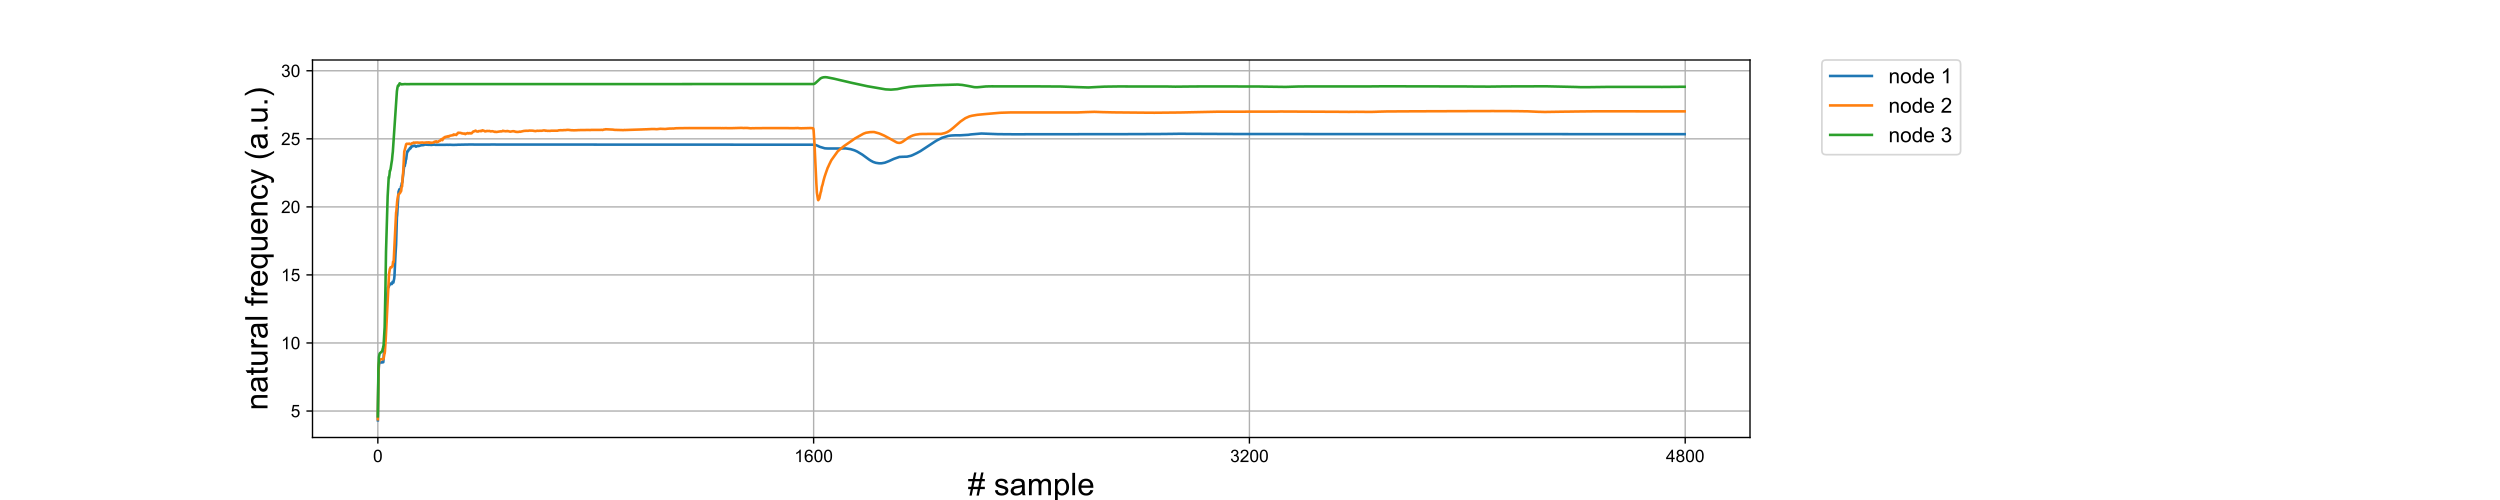 <?xml version="1.0" encoding="utf-8" standalone="no"?>
<!DOCTYPE svg PUBLIC "-//W3C//DTD SVG 1.1//EN"
  "http://www.w3.org/Graphics/SVG/1.1/DTD/svg11.dtd">
<!-- Created with matplotlib (https://matplotlib.org/) -->
<svg height="288pt" version="1.1" viewBox="0 0 1440 288" width="1440pt" xmlns="http://www.w3.org/2000/svg" xmlns:xlink="http://www.w3.org/1999/xlink">
 <defs>
  <style type="text/css">
*{stroke-linecap:butt;stroke-linejoin:round;}
  </style>
 </defs>
 <g id="figure_1">
  <g id="patch_1">
   <path d="M 0 288 
L 1440 288 
L 1440 0 
L 0 0 
z
" style="fill:#ffffff;"/>
  </g>
  <g id="axes_1">
   <g id="patch_2">
    <path d="M 180 252 
L 1008 252 
L 1008 34.56 
L 180 34.56 
z
" style="fill:#ffffff;"/>
   </g>
   <g id="matplotlib.axis_1">
    <g id="xtick_1">
     <g id="line2d_1">
      <path clip-path="url(#p57649fbe45)" d="M 217.636 252 
L 217.636 34.56 
" style="fill:none;stroke:#b0b0b0;stroke-linecap:square;stroke-width:0.8;"/>
     </g>
     <g id="line2d_2">
      <defs>
       <path d="M 0 0 
L 0 3.5 
" id="m6e552ca8f6" style="stroke:#000000;stroke-width:0.8;"/>
      </defs>
      <g>
       <use style="stroke:#000000;stroke-width:0.8;" x="217.636" xlink:href="#m6e552ca8f6" y="252"/>
      </g>
     </g>
     <g id="text_1">
      <!-- 0 -->
      <defs>
       <path d="M 4.156 35.297 
Q 4.156 48 6.766 55.734 
Q 9.375 63.484 14.516 67.672 
Q 19.672 71.875 27.484 71.875 
Q 33.25 71.875 37.594 69.547 
Q 41.938 67.234 44.766 62.859 
Q 47.609 58.5 49.219 52.219 
Q 50.828 45.953 50.828 35.297 
Q 50.828 22.703 48.234 14.969 
Q 45.656 7.234 40.5 3 
Q 35.359 -1.219 27.484 -1.219 
Q 17.141 -1.219 11.234 6.203 
Q 4.156 15.141 4.156 35.297 
z
M 13.188 35.297 
Q 13.188 17.672 17.312 11.828 
Q 21.438 6 27.484 6 
Q 33.547 6 37.672 11.859 
Q 41.797 17.719 41.797 35.297 
Q 41.797 52.984 37.672 58.781 
Q 33.547 64.594 27.391 64.594 
Q 21.344 64.594 17.719 59.469 
Q 13.188 52.938 13.188 35.297 
z
" id="ArialMT-48"/>
      </defs>
      <g transform="translate(214.856 266.158)scale(0.1 -0.1)">
       <use xlink:href="#ArialMT-48"/>
      </g>
     </g>
    </g>
    <g id="xtick_2">
     <g id="line2d_3">
      <path clip-path="url(#p57649fbe45)" d="M 468.65 252 
L 468.65 34.56 
" style="fill:none;stroke:#b0b0b0;stroke-linecap:square;stroke-width:0.8;"/>
     </g>
     <g id="line2d_4">
      <g>
       <use style="stroke:#000000;stroke-width:0.8;" x="468.65" xlink:href="#m6e552ca8f6" y="252"/>
      </g>
     </g>
     <g id="text_2">
      <!-- 1600 -->
      <defs>
       <path d="M 37.25 0 
L 28.469 0 
L 28.469 56 
Q 25.297 52.984 20.141 49.953 
Q 14.984 46.922 10.891 45.406 
L 10.891 53.906 
Q 18.266 57.375 23.781 62.297 
Q 29.297 67.234 31.594 71.875 
L 37.25 71.875 
z
" id="ArialMT-49"/>
       <path d="M 49.75 54.047 
L 41.016 53.375 
Q 39.844 58.547 37.703 60.891 
Q 34.125 64.656 28.906 64.656 
Q 24.703 64.656 21.531 62.312 
Q 17.391 59.281 14.984 53.469 
Q 12.594 47.656 12.5 36.922 
Q 15.672 41.75 20.266 44.094 
Q 24.859 46.438 29.891 46.438 
Q 38.672 46.438 44.844 39.969 
Q 51.031 33.5 51.031 23.25 
Q 51.031 16.5 48.125 10.719 
Q 45.219 4.938 40.141 1.859 
Q 35.062 -1.219 28.609 -1.219 
Q 17.625 -1.219 10.688 6.859 
Q 3.766 14.938 3.766 33.5 
Q 3.766 54.25 11.422 63.672 
Q 18.109 71.875 29.438 71.875 
Q 37.891 71.875 43.281 67.141 
Q 48.688 62.406 49.75 54.047 
z
M 13.875 23.188 
Q 13.875 18.656 15.797 14.5 
Q 17.719 10.359 21.188 8.172 
Q 24.656 6 28.469 6 
Q 34.031 6 38.031 10.484 
Q 42.047 14.984 42.047 22.703 
Q 42.047 30.125 38.078 34.391 
Q 34.125 38.672 28.125 38.672 
Q 22.172 38.672 18.016 34.391 
Q 13.875 30.125 13.875 23.188 
z
" id="ArialMT-54"/>
      </defs>
      <g transform="translate(457.528 266.158)scale(0.1 -0.1)">
       <use xlink:href="#ArialMT-49"/>
       <use x="55.615" xlink:href="#ArialMT-54"/>
       <use x="111.23" xlink:href="#ArialMT-48"/>
       <use x="166.846" xlink:href="#ArialMT-48"/>
      </g>
     </g>
    </g>
    <g id="xtick_3">
     <g id="line2d_5">
      <path clip-path="url(#p57649fbe45)" d="M 719.664 252 
L 719.664 34.56 
" style="fill:none;stroke:#b0b0b0;stroke-linecap:square;stroke-width:0.8;"/>
     </g>
     <g id="line2d_6">
      <g>
       <use style="stroke:#000000;stroke-width:0.8;" x="719.664" xlink:href="#m6e552ca8f6" y="252"/>
      </g>
     </g>
     <g id="text_3">
      <!-- 3200 -->
      <defs>
       <path d="M 4.203 18.891 
L 12.984 20.062 
Q 14.5 12.594 18.141 9.297 
Q 21.781 6 27 6 
Q 33.203 6 37.469 10.297 
Q 41.75 14.594 41.75 20.953 
Q 41.75 27 37.797 30.922 
Q 33.844 34.859 27.734 34.859 
Q 25.25 34.859 21.531 33.891 
L 22.516 41.609 
Q 23.391 41.5 23.922 41.5 
Q 29.547 41.5 34.031 44.422 
Q 38.531 47.359 38.531 53.469 
Q 38.531 58.297 35.25 61.469 
Q 31.984 64.656 26.812 64.656 
Q 21.688 64.656 18.266 61.422 
Q 14.844 58.203 13.875 51.766 
L 5.078 53.328 
Q 6.688 62.156 12.391 67.016 
Q 18.109 71.875 26.609 71.875 
Q 32.469 71.875 37.391 69.359 
Q 42.328 66.844 44.938 62.5 
Q 47.562 58.156 47.562 53.266 
Q 47.562 48.641 45.062 44.828 
Q 42.578 41.016 37.703 38.766 
Q 44.047 37.312 47.562 32.688 
Q 51.078 28.078 51.078 21.141 
Q 51.078 11.766 44.234 5.25 
Q 37.406 -1.266 26.953 -1.266 
Q 17.531 -1.266 11.297 4.344 
Q 5.078 9.969 4.203 18.891 
z
" id="ArialMT-51"/>
       <path d="M 50.344 8.453 
L 50.344 0 
L 3.031 0 
Q 2.938 3.172 4.047 6.109 
Q 5.859 10.938 9.828 15.625 
Q 13.812 20.312 21.344 26.469 
Q 33.016 36.031 37.109 41.625 
Q 41.219 47.219 41.219 52.203 
Q 41.219 57.422 37.469 61 
Q 33.734 64.594 27.734 64.594 
Q 21.391 64.594 17.578 60.781 
Q 13.766 56.984 13.719 50.25 
L 4.688 51.172 
Q 5.609 61.281 11.656 66.578 
Q 17.719 71.875 27.938 71.875 
Q 38.234 71.875 44.234 66.156 
Q 50.25 60.453 50.25 52 
Q 50.25 47.703 48.484 43.547 
Q 46.734 39.406 42.656 34.812 
Q 38.578 30.219 29.109 22.219 
Q 21.188 15.578 18.938 13.203 
Q 16.703 10.844 15.234 8.453 
z
" id="ArialMT-50"/>
      </defs>
      <g transform="translate(708.542 266.158)scale(0.1 -0.1)">
       <use xlink:href="#ArialMT-51"/>
       <use x="55.615" xlink:href="#ArialMT-50"/>
       <use x="111.23" xlink:href="#ArialMT-48"/>
       <use x="166.846" xlink:href="#ArialMT-48"/>
      </g>
     </g>
    </g>
    <g id="xtick_4">
     <g id="line2d_7">
      <path clip-path="url(#p57649fbe45)" d="M 970.677 252 
L 970.677 34.56 
" style="fill:none;stroke:#b0b0b0;stroke-linecap:square;stroke-width:0.8;"/>
     </g>
     <g id="line2d_8">
      <g>
       <use style="stroke:#000000;stroke-width:0.8;" x="970.677" xlink:href="#m6e552ca8f6" y="252"/>
      </g>
     </g>
     <g id="text_4">
      <!-- 4800 -->
      <defs>
       <path d="M 32.328 0 
L 32.328 17.141 
L 1.266 17.141 
L 1.266 25.203 
L 33.938 71.578 
L 41.109 71.578 
L 41.109 25.203 
L 50.781 25.203 
L 50.781 17.141 
L 41.109 17.141 
L 41.109 0 
z
M 32.328 25.203 
L 32.328 57.469 
L 9.906 25.203 
z
" id="ArialMT-52"/>
       <path d="M 17.672 38.812 
Q 12.203 40.828 9.562 44.531 
Q 6.938 48.25 6.938 53.422 
Q 6.938 61.234 12.547 66.547 
Q 18.172 71.875 27.484 71.875 
Q 36.859 71.875 42.578 66.422 
Q 48.297 60.984 48.297 53.172 
Q 48.297 48.188 45.672 44.5 
Q 43.062 40.828 37.75 38.812 
Q 44.344 36.672 47.781 31.875 
Q 51.219 27.094 51.219 20.453 
Q 51.219 11.281 44.719 5.031 
Q 38.234 -1.219 27.641 -1.219 
Q 17.047 -1.219 10.547 5.047 
Q 4.047 11.328 4.047 20.703 
Q 4.047 27.688 7.594 32.391 
Q 11.141 37.109 17.672 38.812 
z
M 15.922 53.719 
Q 15.922 48.641 19.188 45.406 
Q 22.469 42.188 27.688 42.188 
Q 32.766 42.188 36.016 45.375 
Q 39.266 48.578 39.266 53.219 
Q 39.266 58.062 35.906 61.359 
Q 32.562 64.656 27.594 64.656 
Q 22.562 64.656 19.234 61.422 
Q 15.922 58.203 15.922 53.719 
z
M 13.094 20.656 
Q 13.094 16.891 14.875 13.375 
Q 16.656 9.859 20.172 7.922 
Q 23.688 6 27.734 6 
Q 34.031 6 38.125 10.047 
Q 42.234 14.109 42.234 20.359 
Q 42.234 26.703 38.016 30.859 
Q 33.797 35.016 27.438 35.016 
Q 21.234 35.016 17.156 30.906 
Q 13.094 26.812 13.094 20.656 
z
" id="ArialMT-56"/>
      </defs>
      <g transform="translate(959.556 266.158)scale(0.1 -0.1)">
       <use xlink:href="#ArialMT-52"/>
       <use x="55.615" xlink:href="#ArialMT-56"/>
       <use x="111.23" xlink:href="#ArialMT-48"/>
       <use x="166.846" xlink:href="#ArialMT-48"/>
      </g>
     </g>
    </g>
    <g id="text_5">
     <!-- # sample -->
     <defs>
      <path d="M 5.031 -1.219 
L 9.281 19.578 
L 1.031 19.578 
L 1.031 26.859 
L 10.75 26.859 
L 14.359 44.578 
L 1.031 44.578 
L 1.031 51.859 
L 15.828 51.859 
L 20.062 72.797 
L 27.391 72.797 
L 23.141 51.859 
L 38.531 51.859 
L 42.781 72.797 
L 50.141 72.797 
L 45.906 51.859 
L 54.344 51.859 
L 54.344 44.578 
L 44.438 44.578 
L 40.766 26.859 
L 54.344 26.859 
L 54.344 19.578 
L 39.312 19.578 
L 35.062 -1.219 
L 27.734 -1.219 
L 31.938 19.578 
L 16.609 19.578 
L 12.359 -1.219 
z
M 18.062 26.859 
L 33.406 26.859 
L 37.062 44.578 
L 21.688 44.578 
z
" id="ArialMT-35"/>
      <path id="ArialMT-32"/>
      <path d="M 3.078 15.484 
L 11.766 16.844 
Q 12.5 11.625 15.844 8.844 
Q 19.188 6.062 25.203 6.062 
Q 31.25 6.062 34.172 8.516 
Q 37.109 10.984 37.109 14.312 
Q 37.109 17.281 34.516 19 
Q 32.719 20.172 25.531 21.969 
Q 15.875 24.422 12.141 26.203 
Q 8.406 27.984 6.469 31.125 
Q 4.547 34.281 4.547 38.094 
Q 4.547 41.547 6.125 44.5 
Q 7.719 47.469 10.453 49.422 
Q 12.5 50.922 16.031 51.969 
Q 19.578 53.031 23.641 53.031 
Q 29.734 53.031 34.344 51.266 
Q 38.969 49.516 41.156 46.5 
Q 43.359 43.5 44.188 38.484 
L 35.594 37.312 
Q 35.016 41.312 32.203 43.547 
Q 29.391 45.797 24.266 45.797 
Q 18.219 45.797 15.625 43.797 
Q 13.031 41.797 13.031 39.109 
Q 13.031 37.406 14.109 36.031 
Q 15.188 34.625 17.484 33.688 
Q 18.797 33.203 25.25 31.453 
Q 34.578 28.953 38.25 27.359 
Q 41.938 25.781 44.031 22.75 
Q 46.141 19.734 46.141 15.234 
Q 46.141 10.844 43.578 6.953 
Q 41.016 3.078 36.172 0.953 
Q 31.344 -1.172 25.25 -1.172 
Q 15.141 -1.172 9.844 3.031 
Q 4.547 7.234 3.078 15.484 
z
" id="ArialMT-115"/>
      <path d="M 40.438 6.391 
Q 35.547 2.25 31.031 0.531 
Q 26.516 -1.172 21.344 -1.172 
Q 12.797 -1.172 8.203 3 
Q 3.609 7.172 3.609 13.672 
Q 3.609 17.484 5.344 20.625 
Q 7.078 23.781 9.891 25.688 
Q 12.703 27.594 16.219 28.562 
Q 18.797 29.25 24.031 29.891 
Q 34.672 31.156 39.703 32.906 
Q 39.75 34.719 39.75 35.203 
Q 39.75 40.578 37.25 42.781 
Q 33.891 45.75 27.25 45.75 
Q 21.047 45.75 18.094 43.578 
Q 15.141 41.406 13.719 35.891 
L 5.125 37.062 
Q 6.297 42.578 8.984 45.969 
Q 11.672 49.359 16.75 51.188 
Q 21.828 53.031 28.516 53.031 
Q 35.156 53.031 39.297 51.469 
Q 43.453 49.906 45.406 47.531 
Q 47.359 45.172 48.141 41.547 
Q 48.578 39.312 48.578 33.453 
L 48.578 21.734 
Q 48.578 9.469 49.141 6.219 
Q 49.703 2.984 51.375 0 
L 42.188 0 
Q 40.828 2.734 40.438 6.391 
z
M 39.703 26.031 
Q 34.906 24.078 25.344 22.703 
Q 19.922 21.922 17.672 20.938 
Q 15.438 19.969 14.203 18.094 
Q 12.984 16.219 12.984 13.922 
Q 12.984 10.406 15.641 8.062 
Q 18.312 5.719 23.438 5.719 
Q 28.516 5.719 32.469 7.938 
Q 36.422 10.156 38.281 14.016 
Q 39.703 17 39.703 22.797 
z
" id="ArialMT-97"/>
      <path d="M 6.594 0 
L 6.594 51.859 
L 14.453 51.859 
L 14.453 44.578 
Q 16.891 48.391 20.938 50.703 
Q 25 53.031 30.172 53.031 
Q 35.938 53.031 39.625 50.641 
Q 43.312 48.25 44.828 43.953 
Q 50.984 53.031 60.844 53.031 
Q 68.562 53.031 72.703 48.75 
Q 76.859 44.484 76.859 35.594 
L 76.859 0 
L 68.109 0 
L 68.109 32.672 
Q 68.109 37.938 67.25 40.25 
Q 66.406 42.578 64.156 43.984 
Q 61.922 45.406 58.891 45.406 
Q 53.422 45.406 49.797 41.766 
Q 46.188 38.141 46.188 30.125 
L 46.188 0 
L 37.406 0 
L 37.406 33.688 
Q 37.406 39.547 35.25 42.469 
Q 33.109 45.406 28.219 45.406 
Q 24.516 45.406 21.359 43.453 
Q 18.219 41.5 16.797 37.734 
Q 15.375 33.984 15.375 26.906 
L 15.375 0 
z
" id="ArialMT-109"/>
      <path d="M 6.594 -19.875 
L 6.594 51.859 
L 14.594 51.859 
L 14.594 45.125 
Q 17.438 49.078 21 51.047 
Q 24.562 53.031 29.641 53.031 
Q 36.281 53.031 41.359 49.609 
Q 46.438 46.188 49.016 39.953 
Q 51.609 33.734 51.609 26.312 
Q 51.609 18.359 48.75 11.984 
Q 45.906 5.609 40.453 2.219 
Q 35.016 -1.172 29 -1.172 
Q 24.609 -1.172 21.109 0.688 
Q 17.625 2.547 15.375 5.375 
L 15.375 -19.875 
z
M 14.547 25.641 
Q 14.547 15.625 18.594 10.844 
Q 22.656 6.062 28.422 6.062 
Q 34.281 6.062 38.453 11.016 
Q 42.625 15.969 42.625 26.375 
Q 42.625 36.281 38.547 41.203 
Q 34.469 46.141 28.812 46.141 
Q 23.188 46.141 18.859 40.891 
Q 14.547 35.641 14.547 25.641 
z
" id="ArialMT-112"/>
      <path d="M 6.391 0 
L 6.391 71.578 
L 15.188 71.578 
L 15.188 0 
z
" id="ArialMT-108"/>
      <path d="M 42.094 16.703 
L 51.172 15.578 
Q 49.031 7.625 43.219 3.219 
Q 37.406 -1.172 28.375 -1.172 
Q 17 -1.172 10.328 5.828 
Q 3.656 12.844 3.656 25.484 
Q 3.656 38.578 10.391 45.797 
Q 17.141 53.031 27.875 53.031 
Q 38.281 53.031 44.875 45.953 
Q 51.469 38.875 51.469 26.031 
Q 51.469 25.25 51.422 23.688 
L 12.75 23.688 
Q 13.234 15.141 17.578 10.594 
Q 21.922 6.062 28.422 6.062 
Q 33.25 6.062 36.672 8.594 
Q 40.094 11.141 42.094 16.703 
z
M 13.234 30.906 
L 42.188 30.906 
Q 41.609 37.453 38.875 40.719 
Q 34.672 45.797 27.984 45.797 
Q 21.922 45.797 17.797 41.75 
Q 13.672 37.703 13.234 30.906 
z
" id="ArialMT-101"/>
     </defs>
     <g transform="translate(557.484 285.249)scale(0.18 -0.18)">
      <use xlink:href="#ArialMT-35"/>
      <use x="55.615" xlink:href="#ArialMT-32"/>
      <use x="83.398" xlink:href="#ArialMT-115"/>
      <use x="133.398" xlink:href="#ArialMT-97"/>
      <use x="189.014" xlink:href="#ArialMT-109"/>
      <use x="272.314" xlink:href="#ArialMT-112"/>
      <use x="327.93" xlink:href="#ArialMT-108"/>
      <use x="350.146" xlink:href="#ArialMT-101"/>
     </g>
    </g>
   </g>
   <g id="matplotlib.axis_2">
    <g id="ytick_1">
     <g id="line2d_9">
      <path clip-path="url(#p57649fbe45)" d="M 180 236.74 
L 1008 236.74 
" style="fill:none;stroke:#b0b0b0;stroke-linecap:square;stroke-width:0.8;"/>
     </g>
     <g id="line2d_10">
      <defs>
       <path d="M 0 0 
L -3.5 0 
" id="m46a9086719" style="stroke:#000000;stroke-width:0.8;"/>
      </defs>
      <g>
       <use style="stroke:#000000;stroke-width:0.8;" x="180" xlink:href="#m46a9086719" y="236.74"/>
      </g>
     </g>
     <g id="text_6">
      <!-- 5 -->
      <defs>
       <path d="M 4.156 18.75 
L 13.375 19.531 
Q 14.406 12.797 18.141 9.391 
Q 21.875 6 27.156 6 
Q 33.5 6 37.891 10.781 
Q 42.281 15.578 42.281 23.484 
Q 42.281 31 38.062 35.344 
Q 33.844 39.703 27 39.703 
Q 22.75 39.703 19.328 37.766 
Q 15.922 35.844 13.969 32.766 
L 5.719 33.844 
L 12.641 70.609 
L 48.25 70.609 
L 48.25 62.203 
L 19.672 62.203 
L 15.828 42.969 
Q 22.266 47.469 29.344 47.469 
Q 38.719 47.469 45.156 40.969 
Q 51.609 34.469 51.609 24.266 
Q 51.609 14.547 45.953 7.469 
Q 39.062 -1.219 27.156 -1.219 
Q 17.391 -1.219 11.203 4.25 
Q 5.031 9.719 4.156 18.75 
z
" id="ArialMT-53"/>
      </defs>
      <g transform="translate(167.439 240.319)scale(0.1 -0.1)">
       <use xlink:href="#ArialMT-53"/>
      </g>
     </g>
    </g>
    <g id="ytick_2">
     <g id="line2d_11">
      <path clip-path="url(#p57649fbe45)" d="M 180 197.547 
L 1008 197.547 
" style="fill:none;stroke:#b0b0b0;stroke-linecap:square;stroke-width:0.8;"/>
     </g>
     <g id="line2d_12">
      <g>
       <use style="stroke:#000000;stroke-width:0.8;" x="180" xlink:href="#m46a9086719" y="197.547"/>
      </g>
     </g>
     <g id="text_7">
      <!-- 10 -->
      <g transform="translate(161.878 201.126)scale(0.1 -0.1)">
       <use xlink:href="#ArialMT-49"/>
       <use x="55.615" xlink:href="#ArialMT-48"/>
      </g>
     </g>
    </g>
    <g id="ytick_3">
     <g id="line2d_13">
      <path clip-path="url(#p57649fbe45)" d="M 180 158.355 
L 1008 158.355 
" style="fill:none;stroke:#b0b0b0;stroke-linecap:square;stroke-width:0.8;"/>
     </g>
     <g id="line2d_14">
      <g>
       <use style="stroke:#000000;stroke-width:0.8;" x="180" xlink:href="#m46a9086719" y="158.355"/>
      </g>
     </g>
     <g id="text_8">
      <!-- 15 -->
      <g transform="translate(161.878 161.933)scale(0.1 -0.1)">
       <use xlink:href="#ArialMT-49"/>
       <use x="55.615" xlink:href="#ArialMT-53"/>
      </g>
     </g>
    </g>
    <g id="ytick_4">
     <g id="line2d_15">
      <path clip-path="url(#p57649fbe45)" d="M 180 119.162 
L 1008 119.162 
" style="fill:none;stroke:#b0b0b0;stroke-linecap:square;stroke-width:0.8;"/>
     </g>
     <g id="line2d_16">
      <g>
       <use style="stroke:#000000;stroke-width:0.8;" x="180" xlink:href="#m46a9086719" y="119.162"/>
      </g>
     </g>
     <g id="text_9">
      <!-- 20 -->
      <g transform="translate(161.878 122.741)scale(0.1 -0.1)">
       <use xlink:href="#ArialMT-50"/>
       <use x="55.615" xlink:href="#ArialMT-48"/>
      </g>
     </g>
    </g>
    <g id="ytick_5">
     <g id="line2d_17">
      <path clip-path="url(#p57649fbe45)" d="M 180 79.969 
L 1008 79.969 
" style="fill:none;stroke:#b0b0b0;stroke-linecap:square;stroke-width:0.8;"/>
     </g>
     <g id="line2d_18">
      <g>
       <use style="stroke:#000000;stroke-width:0.8;" x="180" xlink:href="#m46a9086719" y="79.969"/>
      </g>
     </g>
     <g id="text_10">
      <!-- 25 -->
      <g transform="translate(161.878 83.548)scale(0.1 -0.1)">
       <use xlink:href="#ArialMT-50"/>
       <use x="55.615" xlink:href="#ArialMT-53"/>
      </g>
     </g>
    </g>
    <g id="ytick_6">
     <g id="line2d_19">
      <path clip-path="url(#p57649fbe45)" d="M 180 40.776 
L 1008 40.776 
" style="fill:none;stroke:#b0b0b0;stroke-linecap:square;stroke-width:0.8;"/>
     </g>
     <g id="line2d_20">
      <g>
       <use style="stroke:#000000;stroke-width:0.8;" x="180" xlink:href="#m46a9086719" y="40.776"/>
      </g>
     </g>
     <g id="text_11">
      <!-- 30 -->
      <g transform="translate(161.878 44.355)scale(0.1 -0.1)">
       <use xlink:href="#ArialMT-51"/>
       <use x="55.615" xlink:href="#ArialMT-48"/>
      </g>
     </g>
    </g>
    <g id="text_12">
     <!-- natural frequency (a.u.) -->
     <defs>
      <path d="M 6.594 0 
L 6.594 51.859 
L 14.5 51.859 
L 14.5 44.484 
Q 20.219 53.031 31 53.031 
Q 35.688 53.031 39.625 51.344 
Q 43.562 49.656 45.516 46.922 
Q 47.469 44.188 48.25 40.438 
Q 48.734 37.984 48.734 31.891 
L 48.734 0 
L 39.938 0 
L 39.938 31.547 
Q 39.938 36.922 38.906 39.578 
Q 37.891 42.234 35.281 43.812 
Q 32.672 45.406 29.156 45.406 
Q 23.531 45.406 19.453 41.844 
Q 15.375 38.281 15.375 28.328 
L 15.375 0 
z
" id="ArialMT-110"/>
      <path d="M 25.781 7.859 
L 27.047 0.094 
Q 23.344 -0.688 20.406 -0.688 
Q 15.625 -0.688 12.984 0.828 
Q 10.359 2.344 9.281 4.812 
Q 8.203 7.281 8.203 15.188 
L 8.203 45.016 
L 1.766 45.016 
L 1.766 51.859 
L 8.203 51.859 
L 8.203 64.703 
L 16.938 69.969 
L 16.938 51.859 
L 25.781 51.859 
L 25.781 45.016 
L 16.938 45.016 
L 16.938 14.703 
Q 16.938 10.938 17.406 9.859 
Q 17.875 8.797 18.922 8.156 
Q 19.969 7.516 21.922 7.516 
Q 23.391 7.516 25.781 7.859 
z
" id="ArialMT-116"/>
      <path d="M 40.578 0 
L 40.578 7.625 
Q 34.516 -1.172 24.125 -1.172 
Q 19.531 -1.172 15.547 0.578 
Q 11.578 2.344 9.641 5 
Q 7.719 7.672 6.938 11.531 
Q 6.391 14.109 6.391 19.734 
L 6.391 51.859 
L 15.188 51.859 
L 15.188 23.094 
Q 15.188 16.219 15.719 13.812 
Q 16.547 10.359 19.234 8.375 
Q 21.922 6.391 25.875 6.391 
Q 29.828 6.391 33.297 8.422 
Q 36.766 10.453 38.203 13.938 
Q 39.656 17.438 39.656 24.078 
L 39.656 51.859 
L 48.438 51.859 
L 48.438 0 
z
" id="ArialMT-117"/>
      <path d="M 6.5 0 
L 6.5 51.859 
L 14.406 51.859 
L 14.406 44 
Q 17.438 49.516 20 51.266 
Q 22.562 53.031 25.641 53.031 
Q 30.078 53.031 34.672 50.203 
L 31.641 42.047 
Q 28.422 43.953 25.203 43.953 
Q 22.312 43.953 20.016 42.219 
Q 17.719 40.484 16.75 37.406 
Q 15.281 32.719 15.281 27.156 
L 15.281 0 
z
" id="ArialMT-114"/>
      <path d="M 8.688 0 
L 8.688 45.016 
L 0.922 45.016 
L 0.922 51.859 
L 8.688 51.859 
L 8.688 57.375 
Q 8.688 62.594 9.625 65.141 
Q 10.891 68.562 14.078 70.672 
Q 17.281 72.797 23.047 72.797 
Q 26.766 72.797 31.25 71.922 
L 29.938 64.266 
Q 27.203 64.75 24.75 64.75 
Q 20.75 64.75 19.094 63.031 
Q 17.438 61.328 17.438 56.641 
L 17.438 51.859 
L 27.547 51.859 
L 27.547 45.016 
L 17.438 45.016 
L 17.438 0 
z
" id="ArialMT-102"/>
      <path d="M 39.656 -19.875 
L 39.656 5.516 
Q 37.594 2.641 33.906 0.734 
Q 30.219 -1.172 26.078 -1.172 
Q 16.844 -1.172 10.172 6.203 
Q 3.516 13.578 3.516 26.422 
Q 3.516 34.234 6.219 40.422 
Q 8.938 46.625 14.078 49.828 
Q 19.234 53.031 25.391 53.031 
Q 35.016 53.031 40.531 44.922 
L 40.531 51.859 
L 48.438 51.859 
L 48.438 -19.875 
z
M 12.547 26.078 
Q 12.547 16.062 16.75 11.062 
Q 20.953 6.062 26.812 6.062 
Q 32.422 6.062 36.469 10.812 
Q 40.531 15.578 40.531 25.297 
Q 40.531 35.641 36.25 40.859 
Q 31.984 46.094 26.219 46.094 
Q 20.516 46.094 16.531 41.234 
Q 12.547 36.375 12.547 26.078 
z
" id="ArialMT-113"/>
      <path d="M 40.438 19 
L 49.078 17.875 
Q 47.656 8.938 41.812 3.875 
Q 35.984 -1.172 27.484 -1.172 
Q 16.844 -1.172 10.375 5.781 
Q 3.906 12.75 3.906 25.734 
Q 3.906 34.125 6.688 40.422 
Q 9.469 46.734 15.156 49.875 
Q 20.844 53.031 27.547 53.031 
Q 35.984 53.031 41.359 48.75 
Q 46.734 44.484 48.25 36.625 
L 39.703 35.297 
Q 38.484 40.531 35.375 43.156 
Q 32.281 45.797 27.875 45.797 
Q 21.234 45.797 17.078 41.031 
Q 12.938 36.281 12.938 25.984 
Q 12.938 15.531 16.938 10.797 
Q 20.953 6.062 27.391 6.062 
Q 32.562 6.062 36.031 9.234 
Q 39.5 12.406 40.438 19 
z
" id="ArialMT-99"/>
      <path d="M 6.203 -19.969 
L 5.219 -11.719 
Q 8.109 -12.5 10.25 -12.5 
Q 13.188 -12.5 14.938 -11.516 
Q 16.703 -10.547 17.828 -8.797 
Q 18.656 -7.469 20.516 -2.25 
Q 20.75 -1.516 21.297 -0.094 
L 1.609 51.859 
L 11.078 51.859 
L 21.875 21.828 
Q 23.969 16.109 25.641 9.812 
Q 27.156 15.875 29.25 21.625 
L 40.328 51.859 
L 49.125 51.859 
L 29.391 -0.875 
Q 26.219 -9.422 24.469 -12.641 
Q 22.125 -17 19.094 -19.016 
Q 16.062 -21.047 11.859 -21.047 
Q 9.328 -21.047 6.203 -19.969 
z
" id="ArialMT-121"/>
      <path d="M 23.391 -21.047 
Q 16.109 -11.859 11.078 0.438 
Q 6.062 12.75 6.062 25.922 
Q 6.062 37.547 9.812 48.188 
Q 14.203 60.547 23.391 72.797 
L 29.688 72.797 
Q 23.781 62.641 21.875 58.297 
Q 18.891 51.562 17.188 44.234 
Q 15.094 35.109 15.094 25.875 
Q 15.094 2.391 29.688 -21.047 
z
" id="ArialMT-40"/>
      <path d="M 9.078 0 
L 9.078 10.016 
L 19.094 10.016 
L 19.094 0 
z
" id="ArialMT-46"/>
      <path d="M 12.359 -21.047 
L 6.062 -21.047 
Q 20.656 2.391 20.656 25.875 
Q 20.656 35.062 18.562 44.094 
Q 16.891 51.422 13.922 58.156 
Q 12.016 62.547 6.062 72.797 
L 12.359 72.797 
Q 21.531 60.547 25.922 48.188 
Q 29.688 37.547 29.688 25.922 
Q 29.688 12.75 24.625 0.438 
Q 19.578 -11.859 12.359 -21.047 
z
" id="ArialMT-41"/>
     </defs>
     <g transform="translate(154.09 236.322)rotate(-90)scale(0.18 -0.18)">
      <use xlink:href="#ArialMT-110"/>
      <use x="55.615" xlink:href="#ArialMT-97"/>
      <use x="111.23" xlink:href="#ArialMT-116"/>
      <use x="139.014" xlink:href="#ArialMT-117"/>
      <use x="194.629" xlink:href="#ArialMT-114"/>
      <use x="227.93" xlink:href="#ArialMT-97"/>
      <use x="283.545" xlink:href="#ArialMT-108"/>
      <use x="305.762" xlink:href="#ArialMT-32"/>
      <use x="333.545" xlink:href="#ArialMT-102"/>
      <use x="361.328" xlink:href="#ArialMT-114"/>
      <use x="394.629" xlink:href="#ArialMT-101"/>
      <use x="450.244" xlink:href="#ArialMT-113"/>
      <use x="505.859" xlink:href="#ArialMT-117"/>
      <use x="561.475" xlink:href="#ArialMT-101"/>
      <use x="617.09" xlink:href="#ArialMT-110"/>
      <use x="672.705" xlink:href="#ArialMT-99"/>
      <use x="722.705" xlink:href="#ArialMT-121"/>
      <use x="772.705" xlink:href="#ArialMT-32"/>
      <use x="800.488" xlink:href="#ArialMT-40"/>
      <use x="833.789" xlink:href="#ArialMT-97"/>
      <use x="889.404" xlink:href="#ArialMT-46"/>
      <use x="917.188" xlink:href="#ArialMT-117"/>
      <use x="972.803" xlink:href="#ArialMT-46"/>
      <use x="1000.586" xlink:href="#ArialMT-41"/>
     </g>
    </g>
   </g>
   <g id="line2d_21">
    <path clip-path="url(#p57649fbe45)" d="M 217.636 242.116 
L 217.95 216.666 
L 218.264 210.3 
L 218.578 208.843 
L 219.676 208.696 
L 219.99 208.845 
L 220.46 208.34 
L 220.617 208.407 
L 220.774 208.655 
L 220.931 206.797 
L 221.245 201.115 
L 221.558 198.233 
L 222.97 170.306 
L 223.284 167.609 
L 223.441 165.698 
L 223.598 165.657 
L 223.755 165.187 
L 223.912 165.339 
L 224.069 164.421 
L 224.225 164.514 
L 224.853 163.324 
L 225.324 163.441 
L 225.637 163.639 
L 225.794 163.291 
L 225.951 163.216 
L 226.108 162.324 
L 226.265 162.651 
L 226.579 162.76 
L 227.049 160.529 
L 227.206 159.047 
L 227.834 146.114 
L 228.148 140.948 
L 228.618 125.063 
L 228.775 123.858 
L 229.56 110.454 
L 230.03 109.037 
L 230.344 109.118 
L 230.815 108.776 
L 230.971 107.403 
L 231.285 106.771 
L 231.442 105.428 
L 231.599 105.272 
L 231.756 104.772 
L 232.854 95.03 
L 233.011 94.765 
L 233.168 95.597 
L 233.325 93.939 
L 233.482 94.209 
L 233.795 91.832 
L 233.952 91.761 
L 234.266 89.204 
L 234.58 87.206 
L 234.737 87.493 
L 234.894 87.002 
L 235.05 87.081 
L 235.207 86.778 
L 235.364 86.164 
L 235.835 86.028 
L 236.149 85.157 
L 236.306 85.588 
L 236.619 85.288 
L 236.933 84.421 
L 237.09 84.628 
L 237.247 84.188 
L 237.404 84.287 
L 237.561 84.048 
L 238.345 84.138 
L 238.502 83.873 
L 238.816 83.978 
L 238.973 83.892 
L 239.6 84.507 
L 239.914 84.393 
L 240.071 84.18 
L 240.384 84.154 
L 240.541 84.024 
L 240.698 84.14 
L 240.855 83.955 
L 241.169 84.134 
L 242.267 83.766 
L 242.424 83.791 
L 242.895 83.545 
L 243.679 83.66 
L 243.993 83.441 
L 244.15 83.524 
L 244.62 83.282 
L 247.13 83.426 
L 247.444 83.374 
L 247.758 83.361 
L 248.229 83.513 
L 250.268 83.266 
L 250.582 83.419 
L 256.543 83.426 
L 256.857 83.383 
L 257.642 83.39 
L 258.269 83.417 
L 258.897 83.366 
L 261.093 83.47 
L 262.034 83.442 
L 262.976 83.418 
L 263.76 83.359 
L 264.388 83.358 
L 266.27 83.31 
L 268.153 83.277 
L 269.408 83.268 
L 269.879 83.238 
L 281.017 83.285 
L 283.214 83.236 
L 290.43 83.283 
L 291.842 83.268 
L 294.039 83.265 
L 469.121 83.352 
L 470.062 83.6 
L 471.16 84.06 
L 472.101 84.534 
L 475.082 85.435 
L 476.494 85.516 
L 477.436 85.536 
L 487.319 85.511 
L 489.986 85.917 
L 492.183 86.586 
L 493.751 87.302 
L 496.732 89.086 
L 500.654 91.958 
L 500.968 92.155 
L 501.596 92.562 
L 503.008 93.302 
L 503.635 93.505 
L 504.419 93.774 
L 505.047 93.868 
L 506.302 94.059 
L 507.4 94.072 
L 507.871 94.029 
L 509.597 93.725 
L 511.165 93.136 
L 512.264 92.695 
L 514.46 91.685 
L 515.088 91.424 
L 518.068 90.39 
L 520.108 90.3 
L 522.461 90.232 
L 524.657 89.732 
L 525.599 89.37 
L 527.952 88.246 
L 529.05 87.656 
L 530.148 87.063 
L 532.972 85.209 
L 538.62 81.495 
L 539.091 81.217 
L 539.718 80.842 
L 542.699 79.33 
L 546.151 78.295 
L 547.876 78.058 
L 549.916 77.949 
L 551.171 77.938 
L 552.74 77.953 
L 557.76 77.647 
L 559.172 77.429 
L 565.29 76.909 
L 574.86 77.279 
L 583.646 77.345 
L 648.595 77.265 
L 667.578 77.196 
L 674.011 77.129 
L 679.345 77.054 
L 716.997 77.214 
L 970.364 77.279 
L 970.364 77.279 
" style="fill:none;stroke:#1f77b4;stroke-linecap:square;stroke-width:1.5;"/>
   </g>
   <g id="line2d_22">
    <path clip-path="url(#p57649fbe45)" d="M 217.636 241.463 
L 217.95 215.758 
L 218.264 209.137 
L 218.578 207.634 
L 218.891 207.116 
L 219.205 207.024 
L 219.519 206.975 
L 219.676 206.845 
L 219.833 206.937 
L 220.147 206.905 
L 220.617 206.986 
L 220.931 206.623 
L 221.088 205.814 
L 221.402 203.58 
L 221.558 203.593 
L 221.715 202.448 
L 222.186 195.184 
L 222.5 189.19 
L 224.069 157.966 
L 224.539 155.024 
L 225.01 153.918 
L 225.324 154.039 
L 225.481 154.037 
L 225.951 153.286 
L 226.108 153.37 
L 226.422 150.754 
L 226.736 150.946 
L 228.148 122.504 
L 228.304 121.692 
L 228.775 115.847 
L 229.403 112.068 
L 229.873 111.705 
L 230.03 111.456 
L 230.187 111.453 
L 230.501 111.017 
L 230.658 110.685 
L 230.815 109.941 
L 230.971 110.262 
L 231.128 109.606 
L 231.285 107.832 
L 231.599 107.368 
L 231.913 102.436 
L 232.227 99.229 
L 232.854 87.288 
L 233.168 86.216 
L 233.952 83.06 
L 234.109 83.071 
L 234.266 82.793 
L 234.58 82.824 
L 235.05 82.868 
L 235.364 82.848 
L 235.678 82.698 
L 235.835 82.909 
L 235.992 82.873 
L 236.149 82.982 
L 236.306 82.951 
L 236.462 83.115 
L 237.247 82.534 
L 237.404 82.611 
L 238.345 82.073 
L 238.502 82.31 
L 238.816 82.176 
L 238.973 82.271 
L 239.129 82.124 
L 239.914 82.14 
L 240.228 82.073 
L 241.169 82.165 
L 241.483 82.204 
L 241.796 82.178 
L 243.365 82.079 
L 243.993 82.223 
L 246.032 82.014 
L 246.503 82.106 
L 246.817 82.002 
L 246.974 81.94 
L 247.13 82.01 
L 247.287 82.23 
L 247.601 82.055 
L 247.915 82.297 
L 248.072 82.186 
L 248.229 82.327 
L 248.542 82.183 
L 249.641 82.156 
L 250.111 81.703 
L 250.425 81.6 
L 250.582 81.723 
L 251.209 81.376 
L 251.523 81.915 
L 251.68 81.918 
L 251.837 81.589 
L 252.465 81.64 
L 252.621 81.375 
L 252.778 81.335 
L 253.092 81.112 
L 253.249 81.179 
L 253.406 80.948 
L 253.563 81 
L 253.876 80.589 
L 254.347 80.093 
L 254.504 80.159 
L 254.818 80.736 
L 255.445 79.457 
L 255.602 79.295 
L 255.759 79.475 
L 255.916 79.466 
L 256.387 78.847 
L 256.543 78.807 
L 256.7 78.976 
L 257.485 78.61 
L 257.642 78.744 
L 257.799 78.535 
L 257.955 78.697 
L 258.112 78.46 
L 258.426 78.714 
L 258.74 78.325 
L 258.897 78.416 
L 259.211 78.17 
L 260.622 77.924 
L 260.779 77.73 
L 260.936 77.908 
L 261.407 77.419 
L 261.564 77.595 
L 261.721 77.572 
L 261.878 77.703 
L 262.191 77.503 
L 262.348 77.597 
L 262.662 77.634 
L 262.819 77.765 
L 263.289 77.079 
L 263.446 77.064 
L 263.76 76.517 
L 263.917 76.656 
L 264.074 76.434 
L 264.388 76.518 
L 265.015 76.487 
L 265.8 76.731 
L 265.956 76.671 
L 266.113 76.88 
L 266.898 76.904 
L 267.055 77.006 
L 267.212 76.906 
L 267.525 76.969 
L 267.682 76.902 
L 267.996 77.269 
L 268.78 76.795 
L 268.937 76.899 
L 269.408 76.611 
L 270.035 76.906 
L 270.506 76.644 
L 271.134 76.863 
L 271.447 76.642 
L 271.604 76.812 
L 272.702 75.67 
L 272.859 75.785 
L 273.958 75.231 
L 274.428 75.682 
L 275.37 75.792 
L 275.683 75.532 
L 276.468 75.478 
L 276.781 75.557 
L 276.938 75.347 
L 277.409 75.539 
L 277.566 75.212 
L 277.723 75.215 
L 277.88 75.058 
L 278.507 75.256 
L 278.664 75.257 
L 278.978 75.499 
L 279.292 75.665 
L 279.762 75.673 
L 280.076 75.451 
L 280.233 75.553 
L 280.704 75.394 
L 281.017 75.487 
L 281.645 75.465 
L 281.959 75.414 
L 282.429 75.653 
L 282.9 75.714 
L 283.057 75.613 
L 283.371 75.598 
L 283.684 75.575 
L 283.998 75.66 
L 285.096 75.991 
L 285.253 75.845 
L 285.41 75.978 
L 285.724 75.952 
L 286.038 76.016 
L 286.351 75.958 
L 287.606 75.761 
L 287.92 75.733 
L 288.234 75.613 
L 288.548 75.743 
L 289.489 75.528 
L 289.646 75.307 
L 290.273 75.557 
L 290.587 75.509 
L 291.372 75.643 
L 291.842 75.49 
L 292.156 75.611 
L 292.313 75.453 
L 293.882 75.846 
L 295.607 75.54 
L 295.921 75.661 
L 296.078 75.585 
L 296.392 75.735 
L 296.549 75.72 
L 296.863 75.933 
L 297.019 75.831 
L 297.804 76.025 
L 298.118 75.947 
L 298.431 76.007 
L 299.373 75.793 
L 299.53 75.923 
L 302.04 75.355 
L 302.197 75.41 
L 302.51 75.363 
L 302.667 75.306 
L 302.824 75.378 
L 303.295 75.298 
L 304.079 75.359 
L 305.021 75.2 
L 305.648 75.252 
L 306.589 75.26 
L 307.06 75.285 
L 307.374 75.371 
L 308.472 75.533 
L 308.943 75.398 
L 309.57 75.317 
L 310.198 75.368 
L 310.825 75.32 
L 312.08 75.332 
L 313.022 75.118 
L 313.963 75.154 
L 314.12 75.335 
L 314.434 75.225 
L 315.061 75.343 
L 315.532 75.388 
L 315.845 75.345 
L 316.473 75.379 
L 316.944 75.398 
L 317.257 75.298 
L 320.866 75.283 
L 321.18 75.3 
L 321.65 75.09 
L 322.905 74.993 
L 324.003 75.021 
L 324.317 75.033 
L 324.631 74.933 
L 325.729 74.95 
L 326.67 74.798 
L 327.769 74.826 
L 328.082 74.906 
L 328.396 74.933 
L 329.181 75.029 
L 331.22 75.043 
L 332.161 75.005 
L 332.632 74.969 
L 333.103 74.944 
L 334.201 74.917 
L 335.299 74.898 
L 335.77 74.893 
L 336.711 74.905 
L 338.28 74.844 
L 340.006 74.894 
L 340.476 74.828 
L 342.045 74.822 
L 343.3 74.828 
L 346.752 74.796 
L 347.065 74.884 
L 347.85 74.611 
L 348.477 74.595 
L 348.791 74.454 
L 349.105 74.458 
L 353.184 74.663 
L 353.498 74.747 
L 354.125 74.804 
L 359.302 74.949 
L 359.616 74.846 
L 360.087 74.894 
L 362.911 74.791 
L 369.813 74.564 
L 370.598 74.531 
L 371.696 74.489 
L 372.167 74.495 
L 372.951 74.444 
L 375.147 74.338 
L 375.461 74.308 
L 377.03 74.331 
L 378.285 74.416 
L 380.325 74.179 
L 382.521 74.272 
L 383.305 74.288 
L 384.247 74.174 
L 385.345 74.076 
L 385.972 74.054 
L 386.6 74.039 
L 386.914 74.045 
L 387.541 74.01 
L 388.012 74.055 
L 388.326 74.014 
L 388.796 73.909 
L 389.11 73.932 
L 389.424 73.861 
L 396.954 73.765 
L 398.209 73.785 
L 411.231 73.805 
L 412.015 73.766 
L 413.27 73.788 
L 414.839 73.798 
L 415.937 73.819 
L 416.251 73.769 
L 416.722 73.832 
L 417.506 73.801 
L 421.585 73.817 
L 427.233 73.657 
L 428.017 73.731 
L 430.527 73.722 
L 432.567 73.926 
L 433.037 73.868 
L 433.665 73.831 
L 434.136 73.873 
L 435.548 73.808 
L 437.744 73.838 
L 439.156 73.798 
L 445.274 73.784 
L 447.157 73.771 
L 449.04 73.792 
L 450.765 73.768 
L 452.02 73.792 
L 456.413 73.819 
L 457.511 73.816 
L 458.923 73.769 
L 459.551 73.729 
L 460.335 73.856 
L 460.963 73.854 
L 461.277 73.902 
L 463.002 73.853 
L 465.669 73.781 
L 466.767 73.748 
L 467.866 73.81 
L 468.336 73.888 
L 468.493 74.165 
L 468.65 75.281 
L 469.121 82.457 
L 470.219 105.603 
L 470.533 110.993 
L 471.16 115.014 
L 471.317 115.301 
L 471.474 114.871 
L 471.631 114.839 
L 471.945 114.267 
L 472.729 110.62 
L 472.886 110.453 
L 473.357 107.676 
L 473.827 106.268 
L 474.298 104.216 
L 474.925 101.943 
L 475.71 99.581 
L 476.808 96.477 
L 476.965 96.271 
L 477.592 94.835 
L 478.847 92.278 
L 482.456 87.249 
L 483.24 86.538 
L 484.338 85.621 
L 485.907 84.348 
L 486.378 83.992 
L 490.928 80.854 
L 492.339 79.824 
L 497.36 77.003 
L 498.772 76.475 
L 501.282 76.082 
L 503.478 76.049 
L 506.302 76.829 
L 507.4 77.275 
L 509.283 78.107 
L 511.95 79.532 
L 516.5 82.04 
L 517.441 82.287 
L 518.225 82.293 
L 519.01 82.1 
L 519.951 81.619 
L 521.99 80.154 
L 523.246 79.281 
L 524.814 78.435 
L 525.913 77.982 
L 527.324 77.584 
L 529.992 77.194 
L 535.012 77.134 
L 542.072 77.145 
L 544.111 76.681 
L 545.366 76.203 
L 546.464 75.609 
L 547.562 74.855 
L 549.131 73.587 
L 553.21 70.018 
L 556.034 68.072 
L 558.387 67.031 
L 559.956 66.638 
L 562.937 66.142 
L 567.33 65.718 
L 576.115 64.951 
L 581.763 64.775 
L 590.549 64.765 
L 620.513 64.769 
L 625.69 64.562 
L 630.397 64.423 
L 634.79 64.584 
L 641.379 64.732 
L 659.577 64.902 
L 664.911 64.937 
L 679.815 64.797 
L 700.681 64.352 
L 735.823 64.285 
L 737.548 64.235 
L 772.69 64.404 
L 776.612 64.437 
L 778.652 64.43 
L 781.319 64.391 
L 784.457 64.422 
L 789.634 64.468 
L 792.615 64.38 
L 794.027 64.32 
L 798.733 64.197 
L 814.735 64.112 
L 854.897 63.982 
L 860.075 63.972 
L 872.939 64.021 
L 879.999 64.127 
L 885.803 64.393 
L 888.784 64.457 
L 889.569 64.495 
L 900.08 64.327 
L 903.374 64.293 
L 907.767 64.227 
L 917.965 64.118 
L 970.364 64.138 
L 970.364 64.138 
" style="fill:none;stroke:#ff7f0e;stroke-linecap:square;stroke-width:1.5;"/>
   </g>
   <g id="line2d_23">
    <path clip-path="url(#p57649fbe45)" d="M 217.636 239.833 
L 217.95 212.599 
L 218.264 205.744 
L 218.578 203.944 
L 218.891 203.338 
L 219.048 203.282 
L 219.362 203 
L 220.147 202.252 
L 220.46 200.819 
L 220.617 200.587 
L 220.774 199.46 
L 220.931 199.177 
L 221.558 188.397 
L 222.029 165.133 
L 222.343 145.035 
L 223.284 113.127 
L 223.912 101.997 
L 224.069 102.514 
L 224.382 100.194 
L 224.539 98.405 
L 224.696 98.464 
L 225.01 97.229 
L 225.481 94.05 
L 225.794 92.138 
L 226.108 88.756 
L 226.265 87.504 
L 228.618 52.553 
L 228.932 50.462 
L 229.246 49.277 
L 229.403 49.254 
L 229.56 49.468 
L 230.03 48.364 
L 230.187 48.011 
L 230.344 48.461 
L 230.501 48.137 
L 230.658 48.413 
L 230.815 48.411 
L 231.128 48.621 
L 231.442 48.47 
L 231.599 48.451 
L 231.756 48.574 
L 232.854 48.452 
L 234.58 48.467 
L 239.286 48.446 
L 245.405 48.432 
L 310.511 48.436 
L 468.65 48.412 
L 469.278 48.157 
L 470.062 47.523 
L 472.572 45.196 
L 473.357 44.798 
L 474.298 44.525 
L 475.396 44.454 
L 476.337 44.53 
L 480.103 45.269 
L 490.3 47.65 
L 496.575 49.012 
L 499.713 49.69 
L 510.067 51.47 
L 513.205 51.639 
L 516.813 51.335 
L 519.637 50.748 
L 523.716 50.043 
L 528.109 49.622 
L 539.248 49.057 
L 551.641 48.702 
L 554.308 48.932 
L 557.603 49.505 
L 561.211 50.207 
L 562.78 50.264 
L 564.506 50.126 
L 567.957 49.789 
L 571.095 49.727 
L 597.765 49.757 
L 611.414 49.845 
L 618.944 50.118 
L 626.946 50.384 
L 630.711 50.176 
L 636.202 49.905 
L 643.732 49.801 
L 671.814 49.819 
L 676.991 49.923 
L 688.287 49.807 
L 708.211 49.79 
L 725.939 49.845 
L 727.822 49.887 
L 740.529 50.059 
L 747.432 49.843 
L 754.492 49.773 
L 786.81 49.792 
L 790.732 49.761 
L 797.007 49.702 
L 844.386 49.796 
L 847.053 49.835 
L 857.721 49.893 
L 866.977 49.777 
L 890.667 49.706 
L 907.767 50.101 
L 910.591 50.213 
L 914.827 50.206 
L 925.338 50.064 
L 952.793 50.052 
L 957.342 50.076 
L 970.364 49.969 
L 970.364 49.969 
" style="fill:none;stroke:#2ca02c;stroke-linecap:square;stroke-width:1.5;"/>
   </g>
   <g id="patch_3">
    <path d="M 180 252 
L 180 34.56 
" style="fill:none;stroke:#000000;stroke-linecap:square;stroke-linejoin:miter;stroke-width:0.8;"/>
   </g>
   <g id="patch_4">
    <path d="M 1008 252 
L 1008 34.56 
" style="fill:none;stroke:#000000;stroke-linecap:square;stroke-linejoin:miter;stroke-width:0.8;"/>
   </g>
   <g id="patch_5">
    <path d="M 180 252 
L 1008 252 
" style="fill:none;stroke:#000000;stroke-linecap:square;stroke-linejoin:miter;stroke-width:0.8;"/>
   </g>
   <g id="patch_6">
    <path d="M 180 34.56 
L 1008 34.56 
" style="fill:none;stroke:#000000;stroke-linecap:square;stroke-linejoin:miter;stroke-width:0.8;"/>
   </g>
   <g id="legend_1">
    <g id="patch_7">
     <path d="M 1051.8 89.083 
L 1126.899 89.083 
Q 1129.299 89.083 1129.299 86.683 
L 1129.299 36.96 
Q 1129.299 34.56 1126.899 34.56 
L 1051.8 34.56 
Q 1049.4 34.56 1049.4 36.96 
L 1049.4 86.683 
Q 1049.4 89.083 1051.8 89.083 
z
" style="fill:#ffffff;opacity:0.8;stroke:#cccccc;stroke-linejoin:miter;"/>
    </g>
    <g id="line2d_24">
     <path d="M 1054.2 43.749 
L 1078.2 43.749 
" style="fill:none;stroke:#1f77b4;stroke-linecap:square;stroke-width:1.5;"/>
    </g>
    <g id="line2d_25"/>
    <g id="text_13">
     <!-- node 1 -->
     <defs>
      <path d="M 3.328 25.922 
Q 3.328 40.328 11.328 47.266 
Q 18.016 53.031 27.641 53.031 
Q 38.328 53.031 45.109 46.016 
Q 51.906 39.016 51.906 26.656 
Q 51.906 16.656 48.906 10.906 
Q 45.906 5.172 40.156 2 
Q 34.422 -1.172 27.641 -1.172 
Q 16.75 -1.172 10.031 5.812 
Q 3.328 12.797 3.328 25.922 
z
M 12.359 25.922 
Q 12.359 15.969 16.703 11.016 
Q 21.047 6.062 27.641 6.062 
Q 34.188 6.062 38.531 11.031 
Q 42.875 16.016 42.875 26.219 
Q 42.875 35.844 38.5 40.797 
Q 34.125 45.75 27.641 45.75 
Q 21.047 45.75 16.703 40.812 
Q 12.359 35.891 12.359 25.922 
z
" id="ArialMT-111"/>
      <path d="M 40.234 0 
L 40.234 6.547 
Q 35.297 -1.172 25.734 -1.172 
Q 19.531 -1.172 14.328 2.25 
Q 9.125 5.672 6.266 11.797 
Q 3.422 17.922 3.422 25.875 
Q 3.422 33.641 6 39.969 
Q 8.594 46.297 13.766 49.656 
Q 18.953 53.031 25.344 53.031 
Q 30.031 53.031 33.688 51.047 
Q 37.359 49.078 39.656 45.906 
L 39.656 71.578 
L 48.391 71.578 
L 48.391 0 
z
M 12.453 25.875 
Q 12.453 15.922 16.641 10.984 
Q 20.844 6.062 26.562 6.062 
Q 32.328 6.062 36.344 10.766 
Q 40.375 15.484 40.375 25.141 
Q 40.375 35.797 36.266 40.766 
Q 32.172 45.75 26.172 45.75 
Q 20.312 45.75 16.375 40.969 
Q 12.453 36.188 12.453 25.875 
z
" id="ArialMT-100"/>
     </defs>
     <g transform="translate(1087.8 47.949)scale(0.12 -0.12)">
      <use xlink:href="#ArialMT-110"/>
      <use x="55.615" xlink:href="#ArialMT-111"/>
      <use x="111.23" xlink:href="#ArialMT-100"/>
      <use x="166.846" xlink:href="#ArialMT-101"/>
      <use x="222.461" xlink:href="#ArialMT-32"/>
      <use x="250.244" xlink:href="#ArialMT-49"/>
     </g>
    </g>
    <g id="line2d_26">
     <path d="M 1054.2 60.724 
L 1078.2 60.724 
" style="fill:none;stroke:#ff7f0e;stroke-linecap:square;stroke-width:1.5;"/>
    </g>
    <g id="line2d_27"/>
    <g id="text_14">
     <!-- node 2 -->
     <g transform="translate(1087.8 64.924)scale(0.12 -0.12)">
      <use xlink:href="#ArialMT-110"/>
      <use x="55.615" xlink:href="#ArialMT-111"/>
      <use x="111.23" xlink:href="#ArialMT-100"/>
      <use x="166.846" xlink:href="#ArialMT-101"/>
      <use x="222.461" xlink:href="#ArialMT-32"/>
      <use x="250.244" xlink:href="#ArialMT-50"/>
     </g>
    </g>
    <g id="line2d_28">
     <path d="M 1054.2 77.698 
L 1078.2 77.698 
" style="fill:none;stroke:#2ca02c;stroke-linecap:square;stroke-width:1.5;"/>
    </g>
    <g id="line2d_29"/>
    <g id="text_15">
     <!-- node 3 -->
     <g transform="translate(1087.8 81.898)scale(0.12 -0.12)">
      <use xlink:href="#ArialMT-110"/>
      <use x="55.615" xlink:href="#ArialMT-111"/>
      <use x="111.23" xlink:href="#ArialMT-100"/>
      <use x="166.846" xlink:href="#ArialMT-101"/>
      <use x="222.461" xlink:href="#ArialMT-32"/>
      <use x="250.244" xlink:href="#ArialMT-51"/>
     </g>
    </g>
   </g>
  </g>
 </g>
 <defs>
  <clipPath id="p57649fbe45">
   <rect height="217.44" width="828" x="180" y="34.56"/>
  </clipPath>
 </defs>
</svg>
